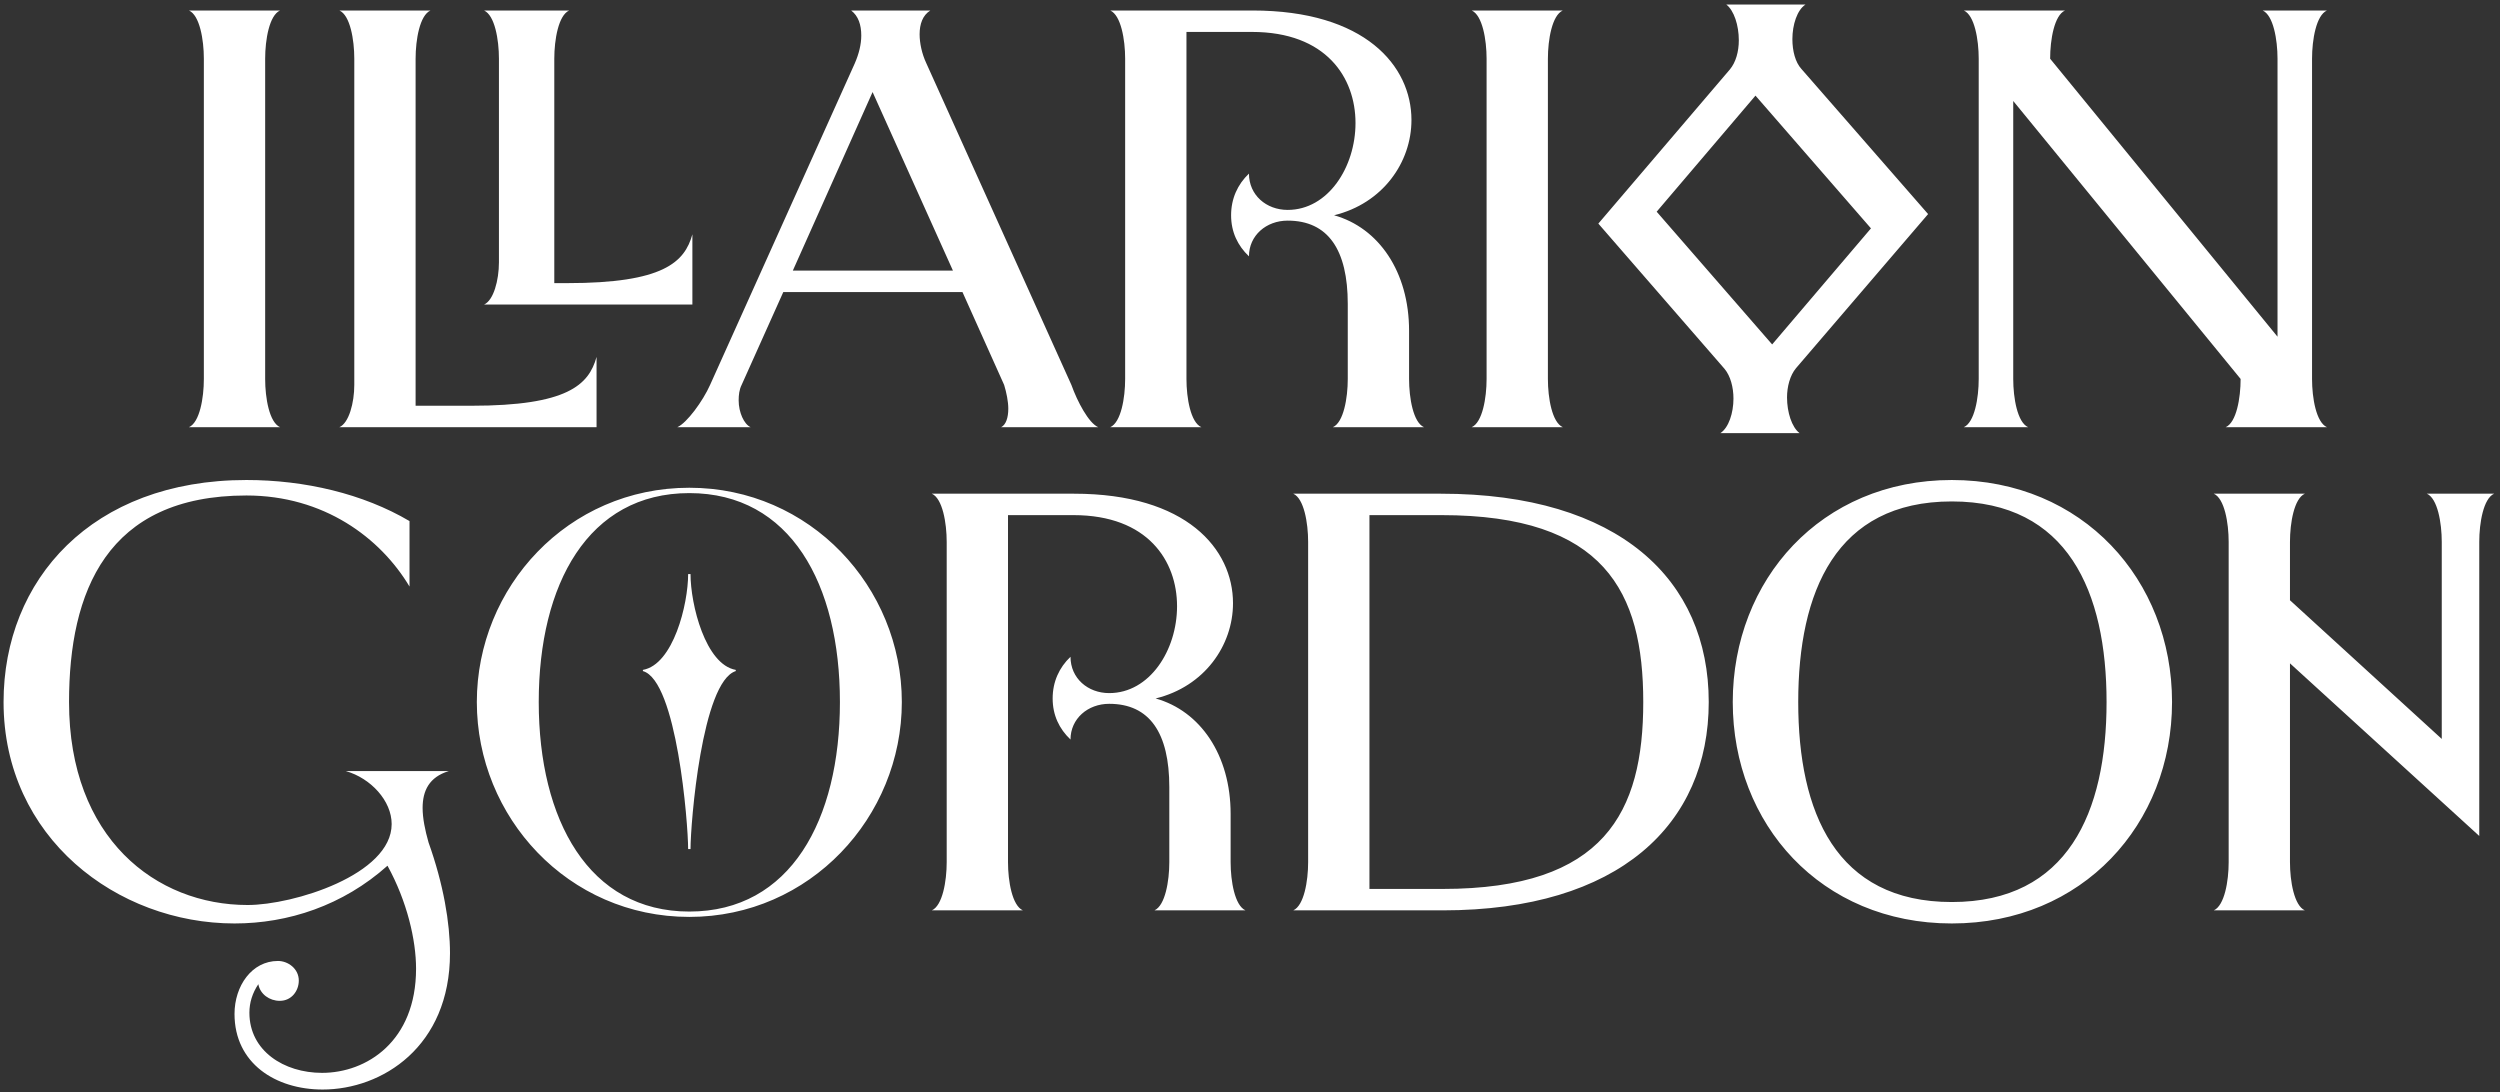 <svg width="357" height="156" viewBox="0 0 357 156" fill="none" xmlns="http://www.w3.org/2000/svg">
<rect x="0" y="0" width="357" height="156" fill="#333333" stroke="none"/>
<path d="M29.11 54.115C29.11 56.835 28.515 60.32 26.985 61H39.99C38.46 60.32 37.865 56.835 37.865 54.115V8.385C37.865 5.665 38.46 2.18 39.99 1.5H26.985C28.515 2.18 29.11 5.665 29.11 8.385V54.115ZM69.123 43.49H98.873V33.46C97.768 37.455 94.708 40.43 81.023 40.43H79.153V8.385C79.153 5.665 79.748 2.18 81.278 1.5H69.123C70.653 2.18 71.248 5.665 71.248 8.385V37.455C71.248 40.005 70.483 42.895 69.123 43.49ZM48.468 61H85.188V50.97C84.083 54.965 81.023 57.94 67.338 57.94H59.348V8.385C59.348 5.665 59.943 2.18 61.473 1.5H48.468C49.998 2.18 50.593 5.665 50.593 8.385V54.965C50.593 57.515 49.828 60.405 48.468 61ZM143.39 54.965C143.73 56.07 143.985 57.345 143.985 58.365C143.985 59.64 143.645 60.66 142.965 61H156.82C155.46 60.405 153.845 57.345 152.995 54.965L132.255 8.98C131.66 7.705 131.32 6.175 131.32 4.9C131.32 3.455 131.745 2.18 132.85 1.5H121.545C122.565 2.265 122.99 3.54 122.99 5.07C122.99 6.345 122.65 7.705 122.055 9.065L101.4 54.965C100.38 57.26 98.085 60.405 96.725 61H107.18C106.245 60.575 105.48 58.875 105.48 57.175C105.48 56.41 105.565 55.645 105.905 54.965L111.855 41.705H137.44L143.39 54.965ZM124.605 13.145L136.08 38.645H113.215L124.605 13.145ZM169.426 54.115V4.56H178.776C189.401 4.56 193.566 11.105 193.566 17.565C193.566 23.855 189.656 29.975 183.876 29.975C180.816 29.975 178.351 27.85 178.351 24.79C176.736 26.32 175.801 28.36 175.801 30.74C175.801 33.12 176.736 35.075 178.351 36.605C178.351 33.63 180.816 31.505 183.876 31.505C189.656 31.505 192.461 35.67 192.461 43.405V54.115C192.461 56.835 191.866 60.32 190.336 61H203.341C201.811 60.32 201.216 56.835 201.216 54.115V47.23C201.216 38.815 196.881 32.525 190.506 30.74C197.476 29.04 201.556 23.175 201.556 17.14C201.556 9.405 194.926 1.5 178.861 1.5H158.546C160.076 2.18 160.671 5.665 160.671 8.385V54.115C160.671 56.835 160.076 60.32 158.546 61H171.551C170.021 60.32 169.426 56.835 169.426 54.115ZM212.285 54.115C212.285 56.835 211.69 60.32 210.16 61H223.165C221.635 60.32 221.04 56.835 221.04 54.115V8.385C221.04 5.665 221.635 2.18 223.165 1.5H210.16C211.69 2.18 212.285 5.665 212.285 8.385V54.115ZM246.263 52.67C247.113 53.69 247.538 55.305 247.538 56.92C247.538 58.96 246.858 61.085 245.668 61.85H256.973C255.868 61 255.188 58.875 255.188 56.75C255.188 55.22 255.613 53.605 256.463 52.585L275.333 30.57L257.228 9.83C256.378 8.895 255.953 7.28 255.953 5.58C255.953 3.54 256.633 1.415 257.823 0.65H246.518C247.623 1.5 248.303 3.625 248.303 5.75C248.303 7.365 247.878 8.895 247.028 9.915L228.243 31.93L246.263 52.67ZM236.573 30.23L250.683 13.655L267.173 32.61L253.063 49.185L236.573 30.23ZM330.16 54.115V8.385C330.16 5.665 330.755 2.18 332.285 1.5H323.105C324.635 2.18 325.23 5.665 325.23 8.385V48.08L292.76 8.385C292.76 5.665 293.355 2.18 294.885 1.5H280.435C281.965 2.18 282.56 5.665 282.56 8.385V54.115C282.56 56.835 281.965 60.32 280.435 61H289.615C288.085 60.32 287.49 56.835 287.49 54.115V14.42L319.96 54.115C319.96 56.835 319.365 60.32 317.835 61H332.285C330.755 60.32 330.16 56.835 330.16 54.115ZM39.949 142.92C41.649 142.92 42.669 141.475 42.669 140.03C42.669 138.33 41.139 137.225 39.694 137.225C35.954 137.225 33.489 140.795 33.489 144.79C33.489 151.845 39.354 155.585 46.069 155.585C54.569 155.585 64.259 149.465 64.259 136.12C64.259 131.785 63.324 126.26 61.199 120.31C60.689 118.525 60.349 116.825 60.349 115.38C60.349 112.915 61.284 110.96 64.089 110.11H49.384C52.954 111.13 55.929 114.36 55.929 117.675C55.929 124.9 41.904 129.235 35.359 129.235C22.269 129.235 9.859 119.715 9.859 100.25C9.859 84.525 15.214 70.755 35.189 70.755C46.239 70.755 54.314 76.79 58.479 83.76V74.41C51.849 70.5 43.519 68.545 35.189 68.545C13.089 68.545 0.509 82.825 0.509 100.25C0.509 119.63 16.744 131.87 33.489 131.87C41.139 131.87 48.959 129.32 55.334 123.625C58.139 128.725 59.414 134.25 59.414 138.33C59.414 148.7 52.359 153.205 45.984 153.205C40.544 153.205 35.614 150.06 35.614 144.62C35.614 143.175 36.039 141.815 36.889 140.54C37.144 141.985 38.504 142.92 39.949 142.92ZM68.091 100.25C68.091 116.655 81.096 130.935 98.436 130.935C115.691 130.935 128.781 116.655 128.781 100.25C128.781 83.845 115.691 69.65 98.436 69.65C81.096 69.65 68.091 83.845 68.091 100.25ZM76.931 100.25C76.931 83.42 83.986 70.415 98.436 70.415C112.886 70.415 119.941 83.42 119.941 100.25C119.941 117.08 112.886 130.17 98.436 130.17C84.071 130.17 76.931 117.08 76.931 100.25ZM98.606 121.245C98.606 117.59 100.221 97.36 105.066 95.83V95.66C100.731 94.895 98.606 86.31 98.606 81.975H98.266C98.266 86.31 96.141 94.895 91.806 95.66V95.83C96.651 97.19 98.266 117.59 98.266 121.245H98.606ZM143.943 123.115V73.56H153.293C163.918 73.56 168.083 80.105 168.083 86.565C168.083 92.855 164.173 98.975 158.393 98.975C155.333 98.975 152.868 96.85 152.868 93.79C151.253 95.32 150.318 97.36 150.318 99.74C150.318 102.12 151.253 104.075 152.868 105.605C152.868 102.63 155.333 100.505 158.393 100.505C164.173 100.505 166.978 104.67 166.978 112.405V123.115C166.978 125.835 166.383 129.32 164.853 130H177.858C176.328 129.32 175.733 125.835 175.733 123.115V116.23C175.733 107.815 171.398 101.525 165.023 99.74C171.993 98.04 176.073 92.175 176.073 86.14C176.073 78.405 169.443 70.5 153.378 70.5H133.063C134.593 71.18 135.188 74.665 135.188 77.385V123.115C135.188 125.835 134.593 129.32 133.063 130H146.068C144.538 129.32 143.943 125.835 143.943 123.115ZM184.677 70.5C186.207 71.18 186.802 74.665 186.802 77.385V123.115C186.802 125.835 186.207 129.32 184.677 130H206.012C231.257 130 244.007 117.675 244.007 100.25C244.007 82.825 231.257 70.5 205.757 70.5H184.677ZM205.842 73.56C229.132 73.56 234.657 84.525 234.657 100.25C234.657 115.975 229.132 126.94 206.012 126.94H195.557V73.56H205.842ZM247.437 100.25C247.437 117.675 260.017 131.87 278.717 131.87C297.417 131.87 310.167 117.675 310.167 100.25C310.167 82.825 297.417 68.545 278.717 68.545C260.017 68.545 247.437 82.825 247.437 100.25ZM256.787 100.25C256.787 84.525 262.142 71.605 278.717 71.605C295.292 71.605 300.817 84.525 300.817 100.25C300.817 115.975 295.292 128.81 278.717 128.81C262.142 128.81 256.787 115.975 256.787 100.25ZM318.253 77.385V123.115C318.253 125.835 317.658 129.32 316.128 130H329.133C327.603 129.32 327.008 125.835 327.008 123.115V94.725L354.038 119.375V77.385C354.038 74.665 354.633 71.18 356.163 70.5H346.558C348.088 71.18 348.683 74.665 348.683 77.385V105.52L327.008 85.715V77.385C327.008 74.665 327.603 71.18 329.133 70.5H316.128C317.658 71.18 318.253 74.665 318.253 77.385Z" fill="white"/>
</svg>
